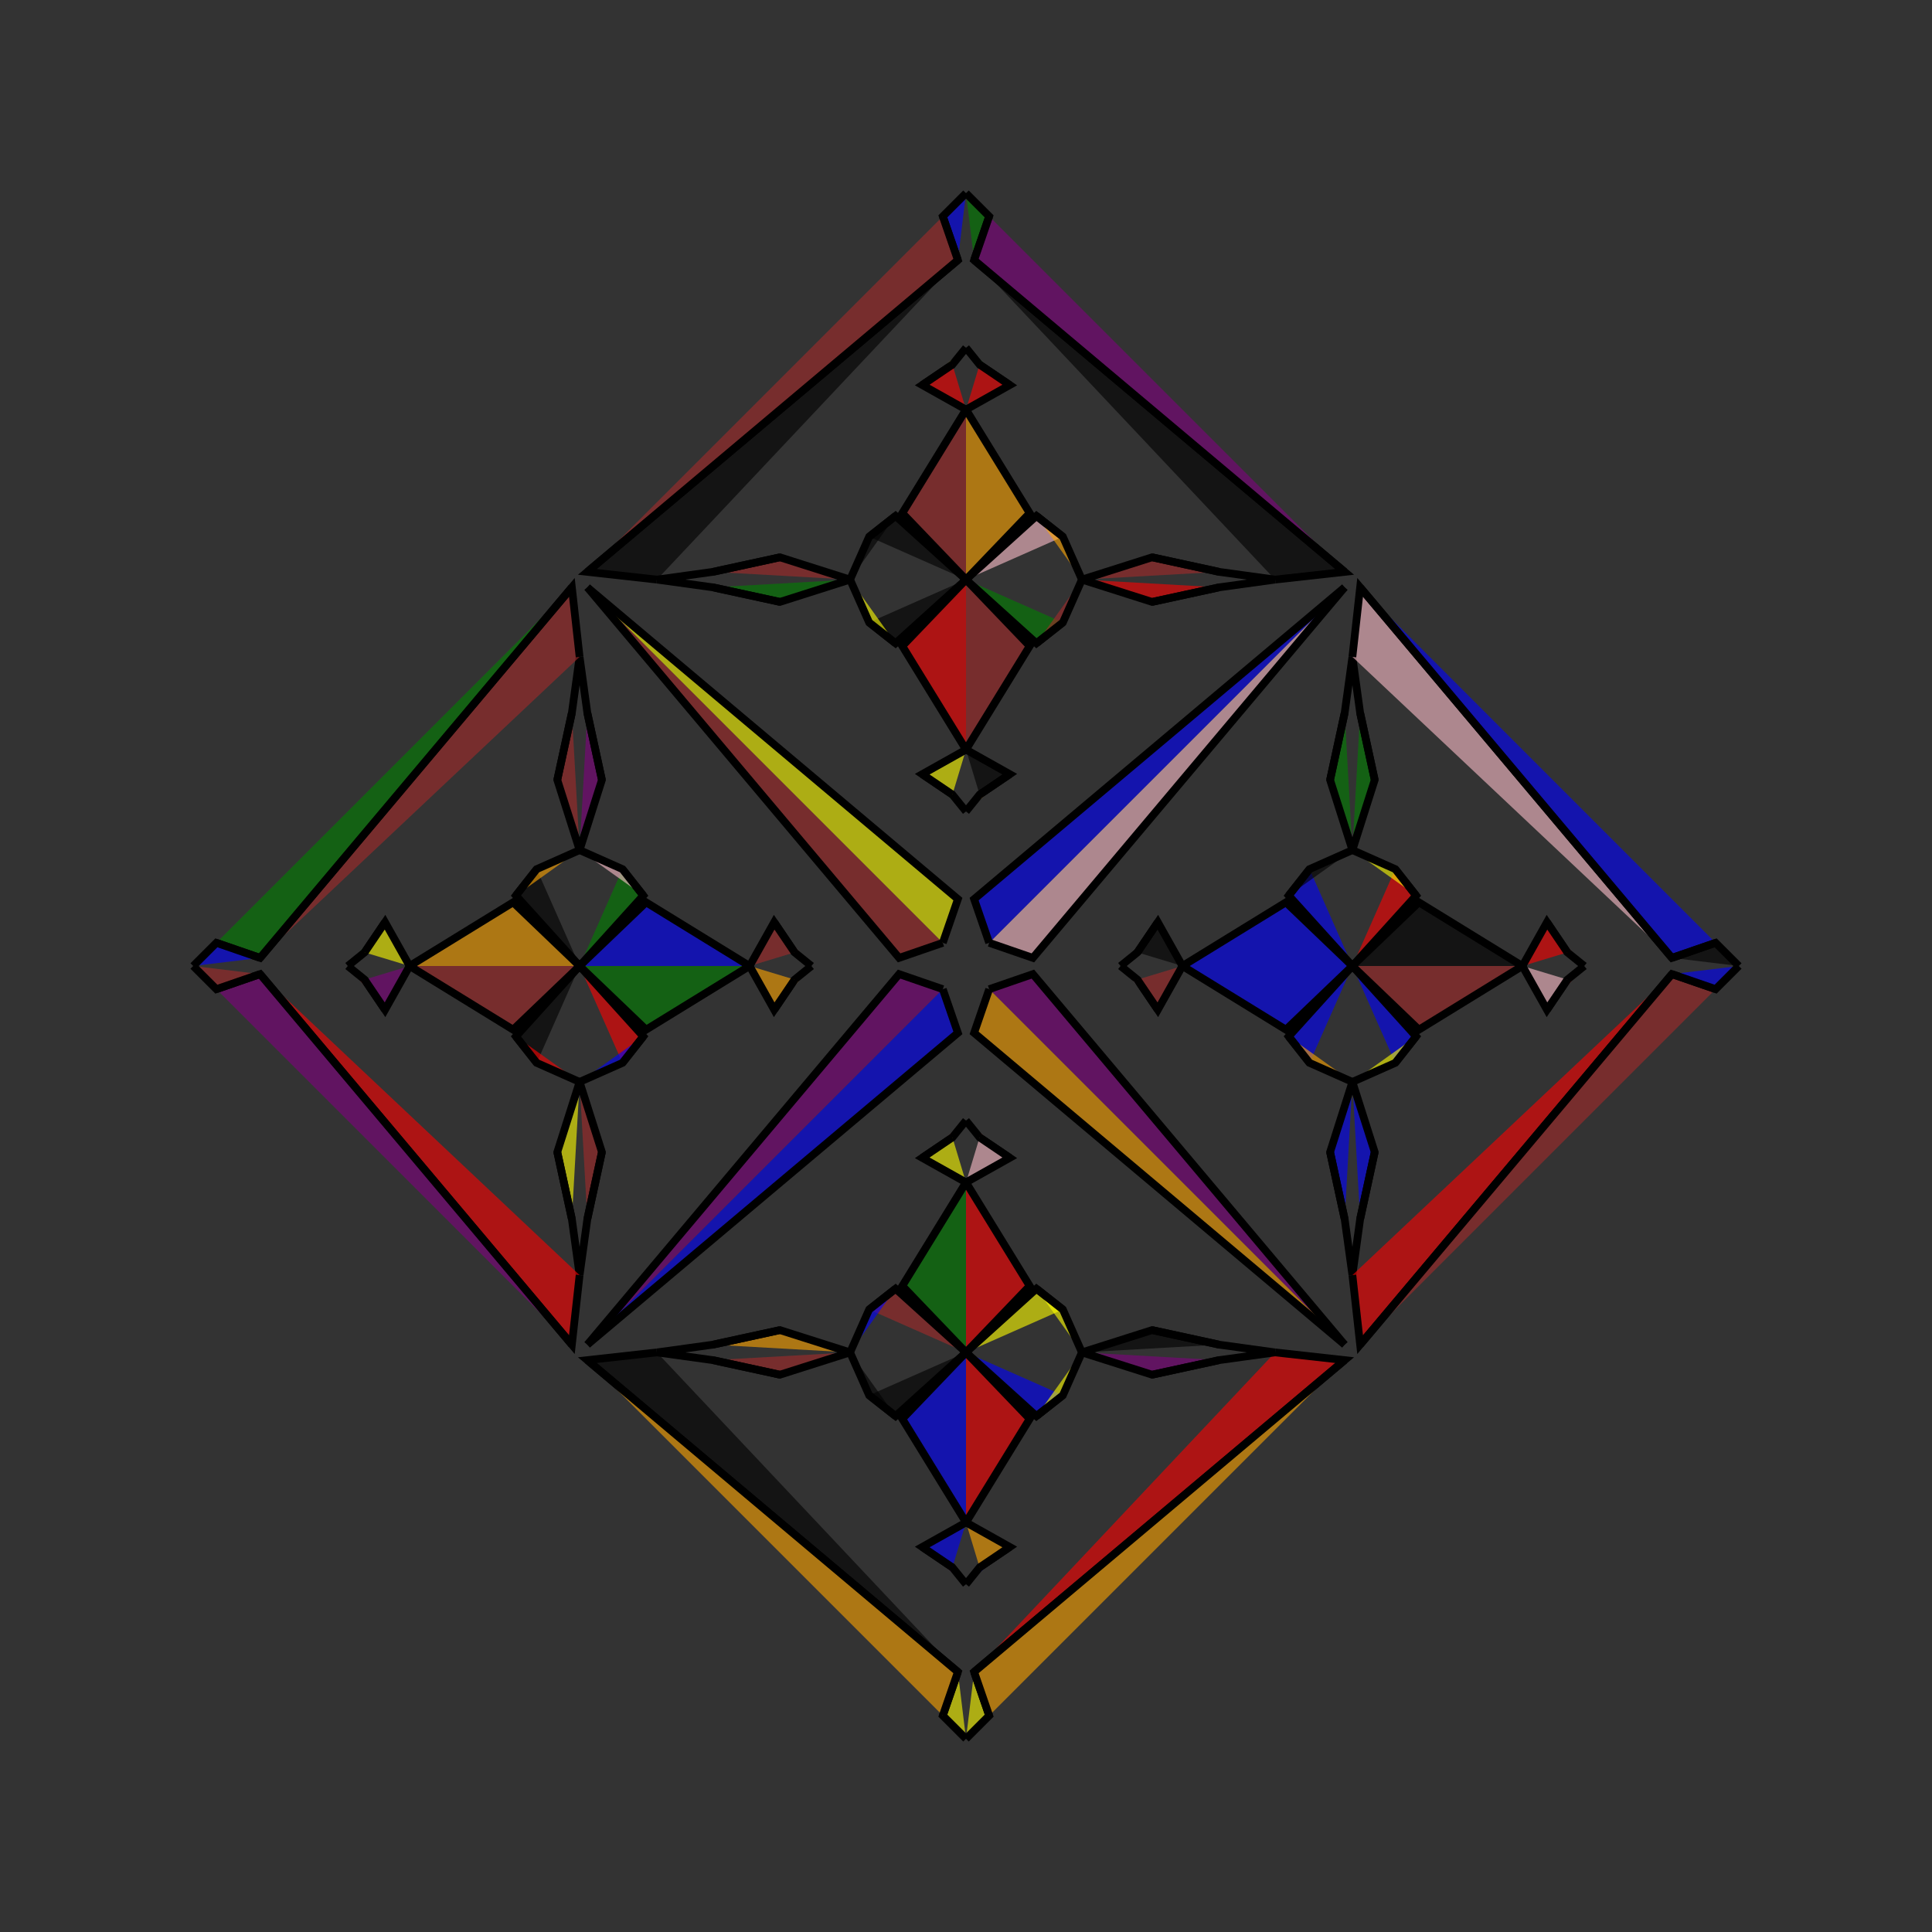 <?xml version="1.0" encoding="UTF-8"?>
<svg xmlns="http://www.w3.org/2000/svg" xmlns:xlink="http://www.w3.org/1999/xlink"
     width="250" height="250" viewBox="-125.0 -125.0 250 250">
<rect x="-125.0" y="-125.0" width="250" height="250" fill="#333333" stroke="none"/>
<defs>
</defs>
<path d="M20.0,-0.0 L22.18,-1.76 L24.821,-5.666" fill="black" fill-opacity="0.6" stroke="black" stroke-width="1" />
<path d="M20.0,-0.0 L22.18,1.76 L24.821,5.666" fill="pink" fill-opacity="0.6" stroke="black" stroke-width="1" />
<path d="M22.18,-1.76 L24.821,-5.666 L28.0,-0.0" fill="black" fill-opacity="0.6" stroke="black" stroke-width="1" />
<path d="M22.18,1.76 L24.821,5.666 L28.0,-0.0" fill="brown" fill-opacity="0.6" stroke="black" stroke-width="1" />
<path d="M28.0,-0.0 L41.399,-8.24 L50.0,-0.0" fill="blue" fill-opacity="0.6" stroke="black" stroke-width="1" />
<path d="M28.0,-0.0 L41.399,8.24 L50.0,-0.0" fill="blue" fill-opacity="0.6" stroke="black" stroke-width="1" />
<path d="M50.0,-0.0 L41.76,-9.117 L44.453,-12.536" fill="blue" fill-opacity="0.6" stroke="black" stroke-width="1" />
<path d="M50.0,-0.0 L41.76,9.117 L44.453,12.536" fill="blue" fill-opacity="0.6" stroke="black" stroke-width="1" />
<path d="M41.76,-9.117 L44.453,-12.536 L50.0,-15.0" fill="black" fill-opacity="0.6" stroke="black" stroke-width="1" />
<path d="M41.76,9.117 L44.453,12.536 L50.0,15.0" fill="orange" fill-opacity="0.6" stroke="black" stroke-width="1" />
<path d="M50.0,-15.0 L47.114,-24.079 L48.999,-32.755" fill="green" fill-opacity="0.6" stroke="black" stroke-width="1" />
<path d="M50.0,15.0 L47.114,24.079 L48.999,32.755" fill="blue" fill-opacity="0.6" stroke="black" stroke-width="1" />
<path d="M47.114,-24.079 L48.999,-32.755 L50.0,-40.0" fill="purple" fill-opacity="0.6" stroke="black" stroke-width="1" />
<path d="M47.114,24.079 L48.999,32.755 L50.0,40.0" fill="purple" fill-opacity="0.6" stroke="black" stroke-width="1" />
<path d="M40.0,50.0 L49.0,51.0 L1.05,91.345" fill="red" fill-opacity="0.6" stroke="black" stroke-width="1" />
<path d="M40.0,-50.0 L49.0,-51.0 L1.05,-91.345" fill="black" fill-opacity="0.6" stroke="black" stroke-width="1" />
<path d="M49.0,-49.0 L8.655,-1.05 L3.0,-3.0" fill="pink" fill-opacity="0.6" stroke="black" stroke-width="1" />
<path d="M49.0,49.0 L8.655,1.05 L3.0,3.0" fill="purple" fill-opacity="0.6" stroke="black" stroke-width="1" />
<path d="M1.05,91.345 L3.0,97.0 L0.0,100.0" fill="yellow" fill-opacity="0.6" stroke="black" stroke-width="1" />
<path d="M1.05,-91.345 L3.0,-97.0 L0.0,-100.0" fill="green" fill-opacity="0.6" stroke="black" stroke-width="1" />
<path d="M-20.0,-0.0 L-22.18,-1.76 L-24.821,-5.666" fill="brown" fill-opacity="0.6" stroke="black" stroke-width="1" />
<path d="M-20.0,-0.0 L-22.18,1.76 L-24.821,5.666" fill="orange" fill-opacity="0.6" stroke="black" stroke-width="1" />
<path d="M-22.18,-1.76 L-24.821,-5.666 L-28.0,-0.0" fill="brown" fill-opacity="0.6" stroke="black" stroke-width="1" />
<path d="M-22.18,1.76 L-24.821,5.666 L-28.0,-0.0" fill="orange" fill-opacity="0.6" stroke="black" stroke-width="1" />
<path d="M-28.0,-0.0 L-41.399,-8.24 L-50.0,-0.0" fill="blue" fill-opacity="0.6" stroke="black" stroke-width="1" />
<path d="M-28.0,-0.0 L-41.399,8.24 L-50.0,-0.0" fill="green" fill-opacity="0.6" stroke="black" stroke-width="1" />
<path d="M-50.0,-0.0 L-41.76,-9.117 L-44.453,-12.536" fill="green" fill-opacity="0.6" stroke="black" stroke-width="1" />
<path d="M-50.0,-0.0 L-41.76,9.117 L-44.453,12.536" fill="red" fill-opacity="0.6" stroke="black" stroke-width="1" />
<path d="M-41.76,-9.117 L-44.453,-12.536 L-50.0,-15.0" fill="pink" fill-opacity="0.6" stroke="black" stroke-width="1" />
<path d="M-41.76,9.117 L-44.453,12.536 L-50.0,15.0" fill="blue" fill-opacity="0.6" stroke="black" stroke-width="1" />
<path d="M-50.0,-15.0 L-47.114,-24.079 L-48.999,-32.755" fill="purple" fill-opacity="0.6" stroke="black" stroke-width="1" />
<path d="M-50.0,15.0 L-47.114,24.079 L-48.999,32.755" fill="brown" fill-opacity="0.6" stroke="black" stroke-width="1" />
<path d="M-47.114,-24.079 L-48.999,-32.755 L-50.0,-40.0" fill="orange" fill-opacity="0.6" stroke="black" stroke-width="1" />
<path d="M-47.114,24.079 L-48.999,32.755 L-50.0,40.0" fill="black" fill-opacity="0.6" stroke="black" stroke-width="1" />
<path d="M-40.0,50.0 L-49.0,51.0 L-1.05,91.345" fill="black" fill-opacity="0.6" stroke="black" stroke-width="1" />
<path d="M-40.0,-50.0 L-49.0,-51.0 L-1.05,-91.345" fill="black" fill-opacity="0.6" stroke="black" stroke-width="1" />
<path d="M-49.0,-49.0 L-8.655,-1.05 L-3.0,-3.0" fill="brown" fill-opacity="0.6" stroke="black" stroke-width="1" />
<path d="M-49.0,49.0 L-8.655,1.05 L-3.0,3.0" fill="purple" fill-opacity="0.6" stroke="black" stroke-width="1" />
<path d="M-1.05,91.345 L-3.0,97.0 L0.0,100.0" fill="yellow" fill-opacity="0.6" stroke="black" stroke-width="1" />
<path d="M-1.05,-91.345 L-3.0,-97.0 L0.0,-100.0" fill="blue" fill-opacity="0.6" stroke="black" stroke-width="1" />
<path d="M80.0,-0.0 L77.82,1.76 L75.179,5.666" fill="red" fill-opacity="0.6" stroke="black" stroke-width="1" />
<path d="M80.0,-0.0 L77.82,-1.76 L75.179,-5.666" fill="brown" fill-opacity="0.6" stroke="black" stroke-width="1" />
<path d="M77.82,1.76 L75.179,5.666 L72.0,-0.0" fill="pink" fill-opacity="0.6" stroke="black" stroke-width="1" />
<path d="M77.82,-1.76 L75.179,-5.666 L72.0,-0.0" fill="red" fill-opacity="0.6" stroke="black" stroke-width="1" />
<path d="M72.0,-0.0 L58.601,8.24 L50.0,-0.0" fill="brown" fill-opacity="0.6" stroke="black" stroke-width="1" />
<path d="M72.0,-0.0 L58.601,-8.24 L50.0,-0.0" fill="black" fill-opacity="0.6" stroke="black" stroke-width="1" />
<path d="M50.0,-0.0 L58.24,9.117 L55.547,12.536" fill="blue" fill-opacity="0.6" stroke="black" stroke-width="1" />
<path d="M50.0,-0.0 L58.24,-9.117 L55.547,-12.536" fill="red" fill-opacity="0.6" stroke="black" stroke-width="1" />
<path d="M58.24,9.117 L55.547,12.536 L50.0,15.0" fill="yellow" fill-opacity="0.6" stroke="black" stroke-width="1" />
<path d="M58.24,-9.117 L55.547,-12.536 L50.0,-15.0" fill="yellow" fill-opacity="0.6" stroke="black" stroke-width="1" />
<path d="M50.0,15.0 L52.886,24.079 L51.001,32.755" fill="blue" fill-opacity="0.6" stroke="black" stroke-width="1" />
<path d="M50.0,-15.0 L52.886,-24.079 L51.001,-32.755" fill="green" fill-opacity="0.6" stroke="black" stroke-width="1" />
<path d="M52.886,24.079 L51.001,32.755 L50.0,40.0" fill="black" fill-opacity="0.6" stroke="black" stroke-width="1" />
<path d="M52.886,-24.079 L51.001,-32.755 L50.0,-40.0" fill="pink" fill-opacity="0.6" stroke="black" stroke-width="1" />
<path d="M50.0,40.0 L51.0,49.0 L91.345,1.05" fill="red" fill-opacity="0.6" stroke="black" stroke-width="1" />
<path d="M50.0,-40.0 L51.0,-49.0 L91.345,-1.05" fill="pink" fill-opacity="0.6" stroke="black" stroke-width="1" />
<path d="M51.0,49.0 L91.345,1.05 L97.0,3.0" fill="brown" fill-opacity="0.6" stroke="black" stroke-width="1" />
<path d="M51.0,-49.0 L91.345,-1.05 L97.0,-3.0" fill="blue" fill-opacity="0.6" stroke="black" stroke-width="1" />
<path d="M91.345,1.05 L97.0,3.0 L100.0,-0.0" fill="blue" fill-opacity="0.6" stroke="black" stroke-width="1" />
<path d="M91.345,-1.05 L97.0,-3.0 L100.0,-0.0" fill="black" fill-opacity="0.6" stroke="black" stroke-width="1" />
<path d="M0.0,-20.0 L1.76,-22.18 L5.666,-24.821" fill="orange" fill-opacity="0.6" stroke="black" stroke-width="1" />
<path d="M0.0,20.0 L1.76,22.18 L5.666,24.821" fill="brown" fill-opacity="0.6" stroke="black" stroke-width="1" />
<path d="M0.0,80.0 L1.76,77.82 L5.666,75.179" fill="blue" fill-opacity="0.6" stroke="black" stroke-width="1" />
<path d="M0.0,-80.0 L1.76,-77.82 L5.666,-75.179" fill="green" fill-opacity="0.6" stroke="black" stroke-width="1" />
<path d="M1.76,-22.18 L5.666,-24.821 L0.0,-28.0" fill="black" fill-opacity="0.6" stroke="black" stroke-width="1" />
<path d="M1.76,22.18 L5.666,24.821 L0.0,28.0" fill="pink" fill-opacity="0.6" stroke="black" stroke-width="1" />
<path d="M1.76,77.82 L5.666,75.179 L0.0,72.0" fill="orange" fill-opacity="0.6" stroke="black" stroke-width="1" />
<path d="M1.76,-77.82 L5.666,-75.179 L0.0,-72.0" fill="red" fill-opacity="0.6" stroke="black" stroke-width="1" />
<path d="M0.0,-28.0 L8.24,-41.399 L0.0,-50.0" fill="brown" fill-opacity="0.6" stroke="black" stroke-width="1" />
<path d="M0.0,28.0 L8.24,41.399 L0.0,50.0" fill="red" fill-opacity="0.6" stroke="black" stroke-width="1" />
<path d="M0.0,72.0 L8.24,58.601 L0.0,50.0" fill="red" fill-opacity="0.6" stroke="black" stroke-width="1" />
<path d="M0.0,-72.0 L8.24,-58.601 L0.0,-50.0" fill="orange" fill-opacity="0.6" stroke="black" stroke-width="1" />
<path d="M0.0,-50.0 L9.117,-41.76 L12.536,-44.453" fill="green" fill-opacity="0.6" stroke="black" stroke-width="1" />
<path d="M0.0,50.0 L9.117,41.76 L12.536,44.453" fill="yellow" fill-opacity="0.6" stroke="black" stroke-width="1" />
<path d="M0.0,50.0 L9.117,58.24 L12.536,55.547" fill="blue" fill-opacity="0.6" stroke="black" stroke-width="1" />
<path d="M0.0,-50.0 L9.117,-58.24 L12.536,-55.547" fill="pink" fill-opacity="0.6" stroke="black" stroke-width="1" />
<path d="M9.117,-41.76 L12.536,-44.453 L15.0,-50.0" fill="brown" fill-opacity="0.6" stroke="black" stroke-width="1" />
<path d="M9.117,41.76 L12.536,44.453 L15.0,50.0" fill="yellow" fill-opacity="0.6" stroke="black" stroke-width="1" />
<path d="M9.117,58.24 L12.536,55.547 L15.0,50.0" fill="yellow" fill-opacity="0.6" stroke="black" stroke-width="1" />
<path d="M9.117,-58.24 L12.536,-55.547 L15.0,-50.0" fill="orange" fill-opacity="0.6" stroke="black" stroke-width="1" />
<path d="M15.0,-50.0 L24.079,-47.114 L32.755,-48.999" fill="red" fill-opacity="0.6" stroke="black" stroke-width="1" />
<path d="M15.0,50.0 L24.079,47.114 L32.755,48.999" fill="black" fill-opacity="0.6" stroke="black" stroke-width="1" />
<path d="M15.0,50.0 L24.079,52.886 L32.755,51.001" fill="purple" fill-opacity="0.6" stroke="black" stroke-width="1" />
<path d="M15.0,-50.0 L24.079,-52.886 L32.755,-51.001" fill="brown" fill-opacity="0.6" stroke="black" stroke-width="1" />
<path d="M24.079,-47.114 L32.755,-48.999 L40.0,-50.0" fill="red" fill-opacity="0.6" stroke="black" stroke-width="1" />
<path d="M24.079,47.114 L32.755,48.999 L40.0,50.0" fill="red" fill-opacity="0.6" stroke="black" stroke-width="1" />
<path d="M24.079,52.886 L32.755,51.001 L40.0,50.0" fill="yellow" fill-opacity="0.6" stroke="black" stroke-width="1" />
<path d="M24.079,-52.886 L32.755,-51.001 L40.0,-50.0" fill="black" fill-opacity="0.6" stroke="black" stroke-width="1" />
<path d="M49.0,-49.0 L1.05,-8.655 L3.0,-3.0" fill="blue" fill-opacity="0.6" stroke="black" stroke-width="1" />
<path d="M49.0,49.0 L1.05,8.655 L3.0,3.0" fill="orange" fill-opacity="0.6" stroke="black" stroke-width="1" />
<path d="M49.0,51.0 L1.05,91.345 L3.0,97.0" fill="orange" fill-opacity="0.6" stroke="black" stroke-width="1" />
<path d="M49.0,-51.0 L1.05,-91.345 L3.0,-97.0" fill="purple" fill-opacity="0.6" stroke="black" stroke-width="1" />
<path d="M0.0,80.0 L-1.76,77.82 L-5.666,75.179" fill="purple" fill-opacity="0.6" stroke="black" stroke-width="1" />
<path d="M0.0,-20.0 L-1.76,-22.18 L-5.666,-24.821" fill="green" fill-opacity="0.6" stroke="black" stroke-width="1" />
<path d="M0.0,20.0 L-1.76,22.18 L-5.666,24.821" fill="brown" fill-opacity="0.6" stroke="black" stroke-width="1" />
<path d="M0.0,-80.0 L-1.76,-77.82 L-5.666,-75.179" fill="yellow" fill-opacity="0.6" stroke="black" stroke-width="1" />
<path d="M-1.76,77.82 L-5.666,75.179 L0.0,72.0" fill="blue" fill-opacity="0.6" stroke="black" stroke-width="1" />
<path d="M-1.76,-22.18 L-5.666,-24.821 L0.0,-28.0" fill="yellow" fill-opacity="0.6" stroke="black" stroke-width="1" />
<path d="M-1.76,22.18 L-5.666,24.821 L0.0,28.0" fill="yellow" fill-opacity="0.6" stroke="black" stroke-width="1" />
<path d="M-1.76,-77.82 L-5.666,-75.179 L0.0,-72.0" fill="red" fill-opacity="0.6" stroke="black" stroke-width="1" />
<path d="M0.0,72.0 L-8.24,58.601 L0.0,50.0" fill="blue" fill-opacity="0.6" stroke="black" stroke-width="1" />
<path d="M0.0,-28.0 L-8.24,-41.399 L0.0,-50.0" fill="red" fill-opacity="0.6" stroke="black" stroke-width="1" />
<path d="M0.0,28.0 L-8.24,41.399 L0.0,50.0" fill="green" fill-opacity="0.6" stroke="black" stroke-width="1" />
<path d="M0.0,-72.0 L-8.24,-58.601 L0.0,-50.0" fill="brown" fill-opacity="0.6" stroke="black" stroke-width="1" />
<path d="M0.0,50.0 L-9.117,58.24 L-12.536,55.547" fill="black" fill-opacity="0.6" stroke="black" stroke-width="1" />
<path d="M0.0,-50.0 L-9.117,-41.76 L-12.536,-44.453" fill="black" fill-opacity="0.6" stroke="black" stroke-width="1" />
<path d="M0.0,50.0 L-9.117,41.76 L-12.536,44.453" fill="brown" fill-opacity="0.6" stroke="black" stroke-width="1" />
<path d="M0.0,-50.0 L-9.117,-58.24 L-12.536,-55.547" fill="black" fill-opacity="0.6" stroke="black" stroke-width="1" />
<path d="M-9.117,58.24 L-12.536,55.547 L-15.0,50.0" fill="black" fill-opacity="0.6" stroke="black" stroke-width="1" />
<path d="M-9.117,-41.76 L-12.536,-44.453 L-15.0,-50.0" fill="yellow" fill-opacity="0.6" stroke="black" stroke-width="1" />
<path d="M-9.117,41.76 L-12.536,44.453 L-15.0,50.0" fill="blue" fill-opacity="0.6" stroke="black" stroke-width="1" />
<path d="M-9.117,-58.24 L-12.536,-55.547 L-15.0,-50.0" fill="black" fill-opacity="0.6" stroke="black" stroke-width="1" />
<path d="M-15.0,50.0 L-24.079,52.886 L-32.755,51.001" fill="brown" fill-opacity="0.6" stroke="black" stroke-width="1" />
<path d="M-15.0,-50.0 L-24.079,-47.114 L-32.755,-48.999" fill="green" fill-opacity="0.6" stroke="black" stroke-width="1" />
<path d="M-15.0,50.0 L-24.079,47.114 L-32.755,48.999" fill="orange" fill-opacity="0.6" stroke="black" stroke-width="1" />
<path d="M-15.0,-50.0 L-24.079,-52.886 L-32.755,-51.001" fill="brown" fill-opacity="0.6" stroke="black" stroke-width="1" />
<path d="M-24.079,52.886 L-32.755,51.001 L-40.0,50.0" fill="black" fill-opacity="0.6" stroke="black" stroke-width="1" />
<path d="M-24.079,-47.114 L-32.755,-48.999 L-40.0,-50.0" fill="brown" fill-opacity="0.6" stroke="black" stroke-width="1" />
<path d="M-24.079,47.114 L-32.755,48.999 L-40.0,50.0" fill="red" fill-opacity="0.6" stroke="black" stroke-width="1" />
<path d="M-24.079,-52.886 L-32.755,-51.001 L-40.0,-50.0" fill="black" fill-opacity="0.6" stroke="black" stroke-width="1" />
<path d="M-49.0,51.0 L-1.05,91.345 L-3.0,97.0" fill="orange" fill-opacity="0.6" stroke="black" stroke-width="1" />
<path d="M-49.0,-49.0 L-1.05,-8.655 L-3.0,-3.0" fill="yellow" fill-opacity="0.6" stroke="black" stroke-width="1" />
<path d="M-49.0,49.0 L-1.05,8.655 L-3.0,3.0" fill="blue" fill-opacity="0.6" stroke="black" stroke-width="1" />
<path d="M-49.0,-51.0 L-1.05,-91.345 L-3.0,-97.0" fill="brown" fill-opacity="0.6" stroke="black" stroke-width="1" />
<path d="M-80.0,-0.0 L-77.82,-1.76 L-75.179,-5.666" fill="green" fill-opacity="0.6" stroke="black" stroke-width="1" />
<path d="M-80.0,-0.0 L-77.82,1.76 L-75.179,5.666" fill="red" fill-opacity="0.6" stroke="black" stroke-width="1" />
<path d="M-77.82,-1.76 L-75.179,-5.666 L-72.0,-0.0" fill="yellow" fill-opacity="0.6" stroke="black" stroke-width="1" />
<path d="M-77.82,1.76 L-75.179,5.666 L-72.0,-0.0" fill="purple" fill-opacity="0.6" stroke="black" stroke-width="1" />
<path d="M-72.0,-0.0 L-58.601,-8.24 L-50.0,-0.0" fill="orange" fill-opacity="0.6" stroke="black" stroke-width="1" />
<path d="M-72.0,-0.0 L-58.601,8.24 L-50.0,-0.0" fill="brown" fill-opacity="0.6" stroke="black" stroke-width="1" />
<path d="M-50.0,-0.0 L-58.24,-9.117 L-55.547,-12.536" fill="black" fill-opacity="0.6" stroke="black" stroke-width="1" />
<path d="M-50.0,-0.0 L-58.24,9.117 L-55.547,12.536" fill="black" fill-opacity="0.6" stroke="black" stroke-width="1" />
<path d="M-58.24,-9.117 L-55.547,-12.536 L-50.0,-15.0" fill="orange" fill-opacity="0.6" stroke="black" stroke-width="1" />
<path d="M-58.24,9.117 L-55.547,12.536 L-50.0,15.0" fill="red" fill-opacity="0.6" stroke="black" stroke-width="1" />
<path d="M-50.0,-15.0 L-52.886,-24.079 L-51.001,-32.755" fill="brown" fill-opacity="0.6" stroke="black" stroke-width="1" />
<path d="M-50.0,15.0 L-52.886,24.079 L-51.001,32.755" fill="yellow" fill-opacity="0.6" stroke="black" stroke-width="1" />
<path d="M-52.886,-24.079 L-51.001,-32.755 L-50.0,-40.0" fill="purple" fill-opacity="0.6" stroke="black" stroke-width="1" />
<path d="M-52.886,24.079 L-51.001,32.755 L-50.0,40.0" fill="red" fill-opacity="0.6" stroke="black" stroke-width="1" />
<path d="M-50.0,-40.0 L-51.0,-49.0 L-91.345,-1.05" fill="brown" fill-opacity="0.6" stroke="black" stroke-width="1" />
<path d="M-50.0,40.0 L-51.0,49.0 L-91.345,1.05" fill="red" fill-opacity="0.6" stroke="black" stroke-width="1" />
<path d="M-51.0,-49.0 L-91.345,-1.05 L-97.0,-3.0" fill="green" fill-opacity="0.6" stroke="black" stroke-width="1" />
<path d="M-51.0,49.0 L-91.345,1.05 L-97.0,3.0" fill="purple" fill-opacity="0.6" stroke="black" stroke-width="1" />
<path d="M-91.345,-1.05 L-97.0,-3.0 L-100.0,-0.0" fill="blue" fill-opacity="0.6" stroke="black" stroke-width="1" />
<path d="M-91.345,1.05 L-97.0,3.0 L-100.0,-0.0" fill="brown" fill-opacity="0.6" stroke="black" stroke-width="1" />
</svg>